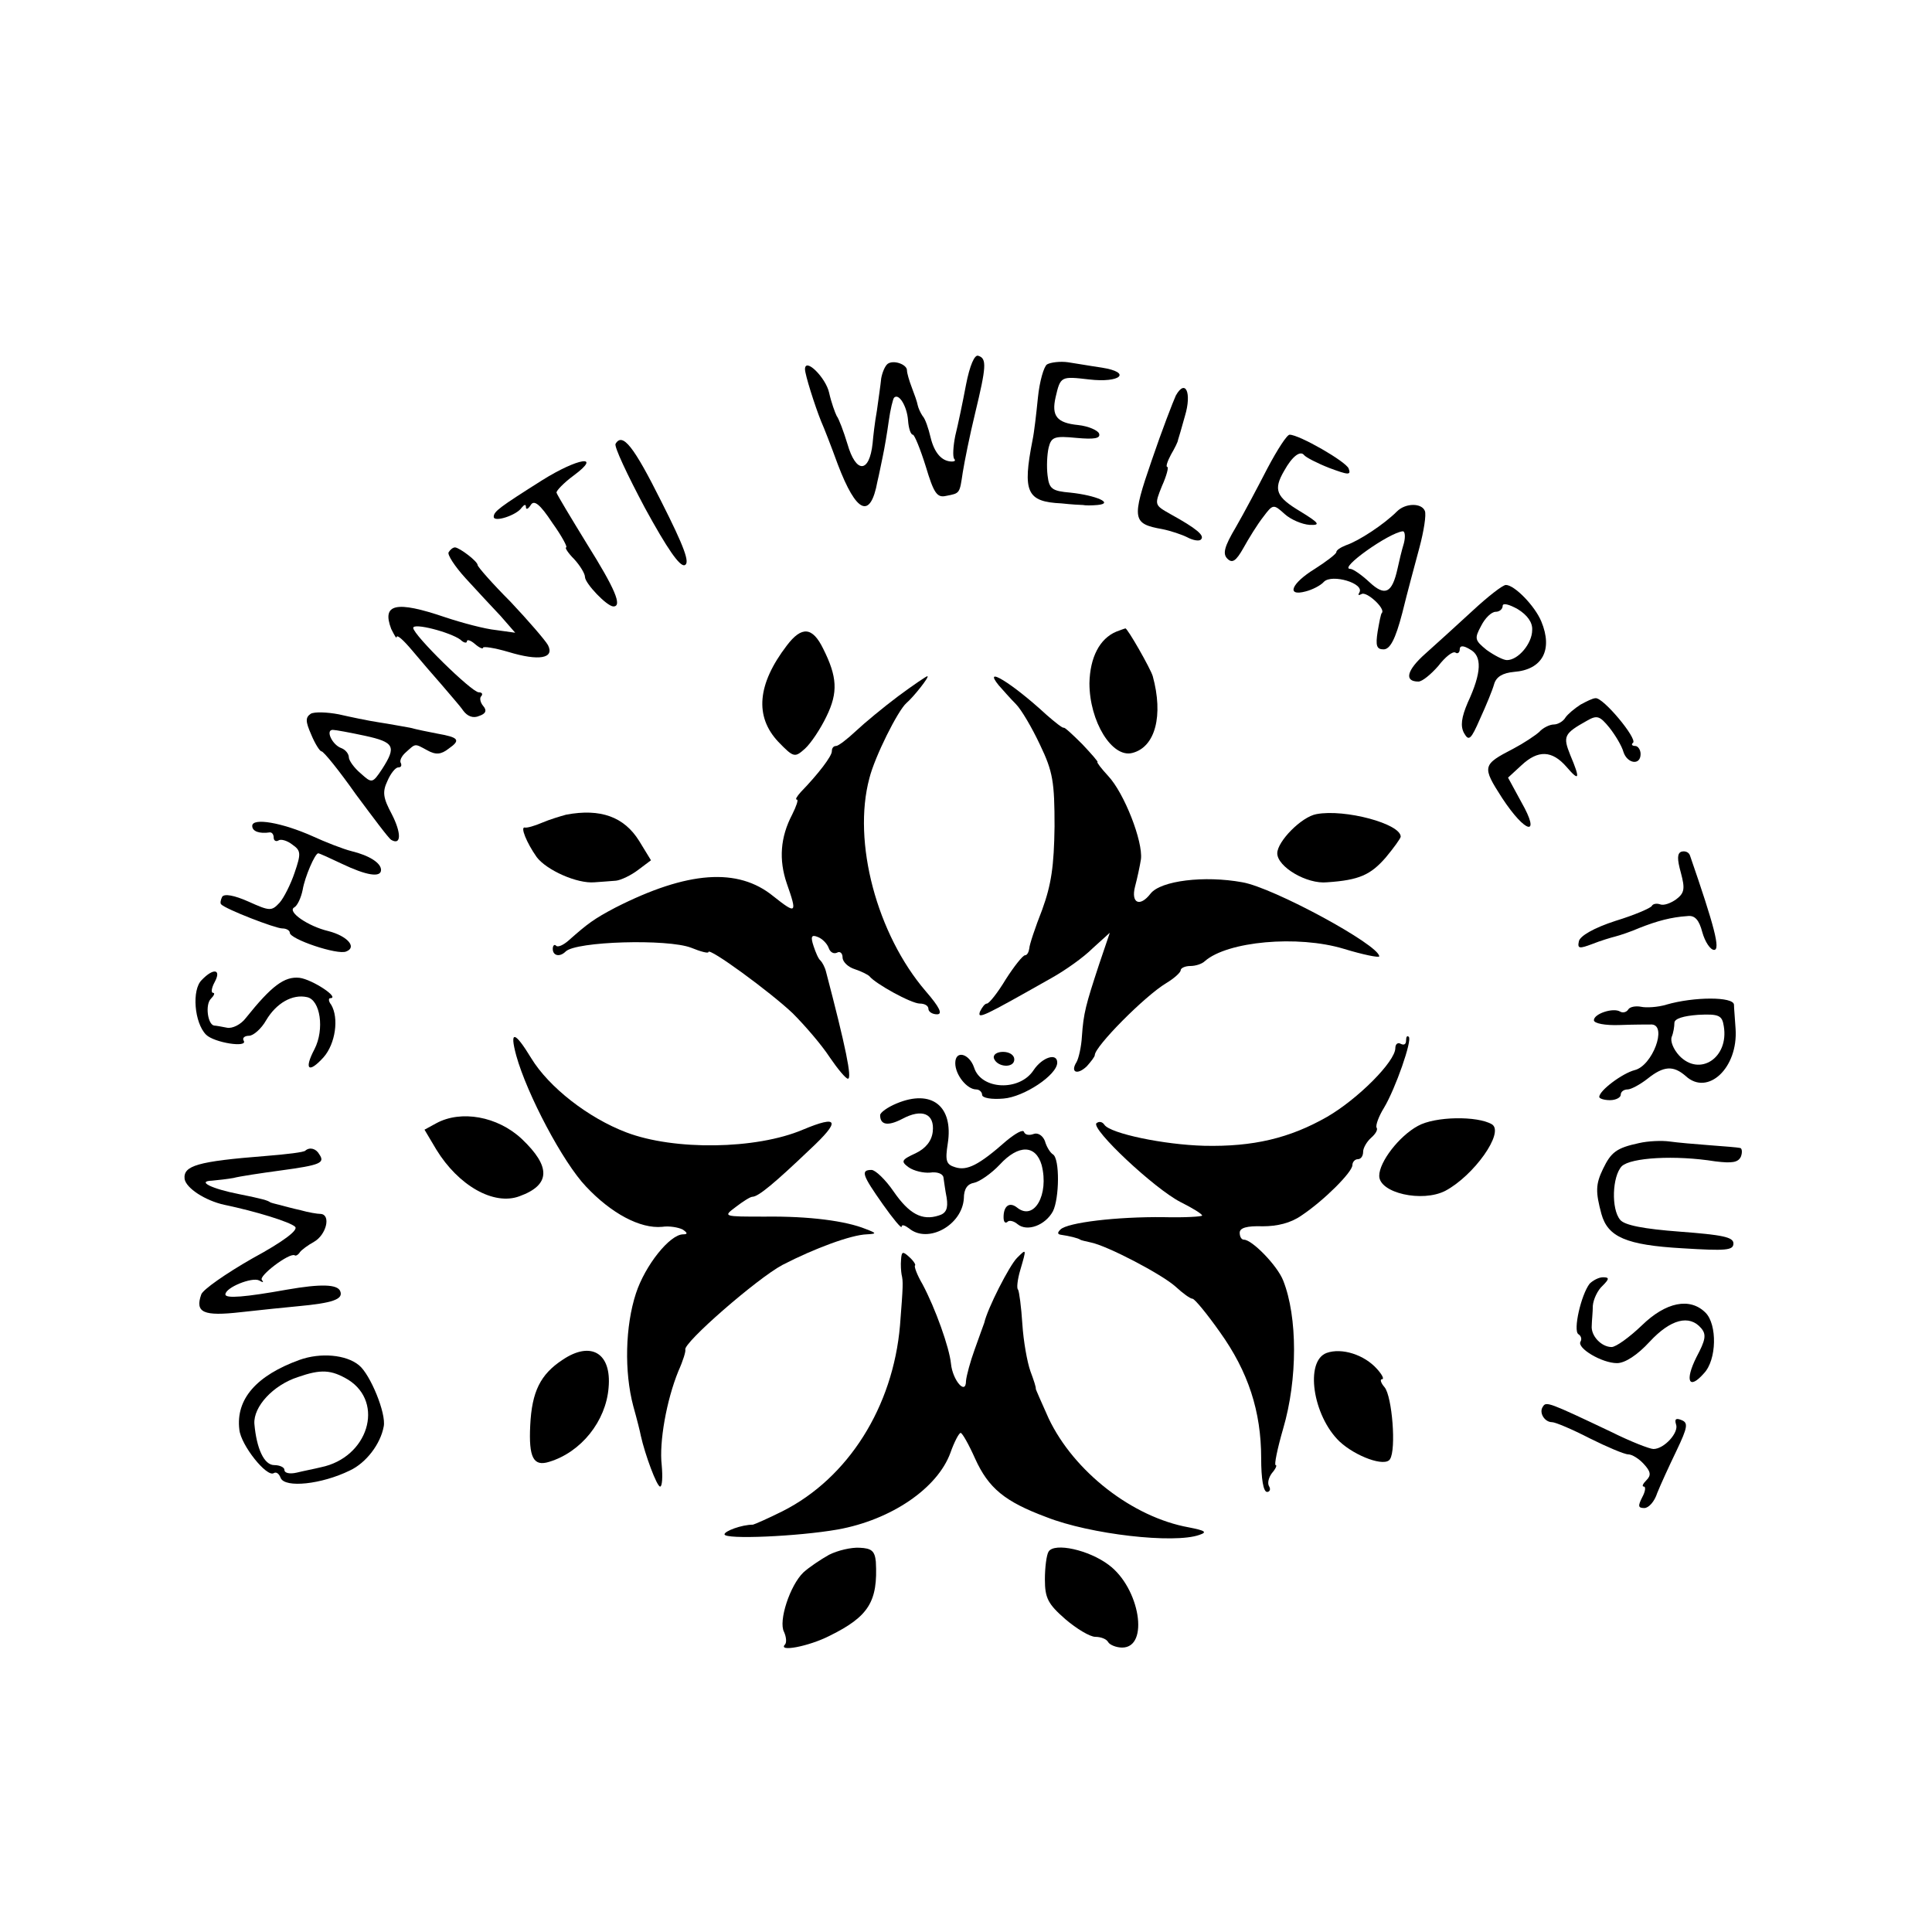 <?xml version="1.0" standalone="no"?>
<!DOCTYPE svg PUBLIC "-//W3C//DTD SVG 20010904//EN"
 "http://www.w3.org/TR/2001/REC-SVG-20010904/DTD/svg10.dtd">
<svg version="1.0" xmlns="http://www.w3.org/2000/svg"
 width="360pt" height="360pt" viewBox="0 0 360 360"
 preserveAspectRatio="xMidYMid meet">
<g transform="translate(0,360) scale(0.1,-0.1)"
fill="#000000" stroke="none">
<path d="M1800 2883 c-6 -32 -15 -75 -20 -95 -4 -20 -5 -39 -2 -43 3 -3 1 -5
-4 -5 -19 0 -33 16 -40 45 -4 17 -10 35 -15 40 -4 6 -8 15 -9 20 -1 6 -6 20
-11 33 -5 13 -9 27 -9 32 0 11 -25 20 -36 12 -5 -4 -10 -16 -12 -27 -1 -11 -5
-38 -8 -60 -4 -22 -7 -49 -8 -61 -6 -56 -31 -57 -47 -1 -7 23 -16 47 -20 52
-3 6 -10 25 -14 43 -6 28 -45 67 -45 44 0 -10 18 -67 30 -97 5 -11 19 -47 31
-80 35 -92 61 -103 74 -32 3 12 7 33 10 47 3 14 8 43 11 65 3 22 8 42 10 44 9
9 24 -16 26 -42 1 -15 5 -27 9 -27 3 0 14 -27 24 -59 15 -50 21 -59 38 -55 26
5 25 4 31 44 3 19 13 69 23 110 21 87 22 102 6 107 -7 3 -16 -18 -23 -54z"/>
<path d="M1951 2921 c-6 -4 -14 -32 -17 -62 -3 -30 -7 -65 -10 -79 -19 -97
-11 -115 54 -118 18 -2 36 -3 40 -3 4 -1 16 -1 27 0 32 3 -3 18 -50 23 -35 3
-40 7 -43 32 -2 16 -1 39 2 52 5 20 11 22 52 18 33 -3 45 -1 42 8 -2 6 -20 14
-39 16 -40 4 -50 17 -42 52 9 39 10 39 62 33 59 -7 81 13 24 22 -21 3 -49 8
-63 10 -14 2 -32 0 -39 -4z"/>
<path d="M2191 2863 c-5 -11 -26 -65 -45 -121 -38 -110 -36 -118 20 -128 15
-3 36 -10 46 -15 11 -6 23 -8 26 -4 7 7 -8 20 -57 47 -30 17 -30 17 -16 52 9
20 13 36 10 36 -3 0 0 10 7 23 7 12 13 24 13 27 1 3 7 23 13 45 13 43 1 70
-17 38z"/>
<path d="M2362 2728 c-18 -35 -44 -84 -59 -110 -22 -37 -25 -50 -16 -59 9 -9
16 -5 30 20 10 18 26 44 37 58 18 24 19 24 40 5 11 -10 32 -19 46 -20 21 -1
19 3 -17 25 -45 27 -51 40 -30 76 15 27 30 38 37 29 3 -4 24 -15 47 -24 35
-13 41 -14 36 -1 -5 13 -92 63 -110 63 -5 0 -23 -28 -41 -62z"/>
<path d="M1147 2773 c-3 -5 22 -58 55 -120 41 -75 65 -110 74 -106 10 4 -1 34
-44 119 -51 102 -72 129 -85 107z"/>
<path d="M1010 2705 c-79 -50 -90 -58 -90 -68 0 -11 43 3 52 17 5 6 8 7 8 1 0
-5 4 -4 9 4 6 10 17 2 40 -33 18 -25 29 -46 26 -46 -3 0 3 -10 15 -22 11 -12
20 -27 20 -33 0 -12 41 -55 53 -55 17 0 3 33 -49 116 -30 49 -56 92 -57 96 -1
3 13 18 32 32 54 40 8 33 -59 -9z"/>
<path d="M2603 2647 c-24 -24 -71 -55 -95 -63 -10 -4 -18 -9 -18 -13 0 -3 -18
-17 -40 -31 -44 -27 -54 -52 -17 -42 12 3 28 11 34 18 15 15 76 -3 66 -20 -3
-5 -2 -6 4 -3 9 6 45 -27 38 -35 -2 -1 -5 -18 -8 -35 -4 -26 -2 -33 11 -33 12
0 22 18 35 68 9 37 24 92 32 122 8 30 13 61 10 68 -6 15 -36 15 -52 -1z m13
-59 c-4 -13 -9 -34 -12 -48 -10 -45 -23 -52 -52 -25 -15 14 -31 25 -36 25 -23
0 73 68 98 70 4 0 5 -10 2 -22z"/>
<path d="M836 2571 c-3 -4 11 -26 32 -49 20 -22 49 -53 65 -70 l27 -31 -36 5
c-20 2 -62 13 -95 24 -91 31 -118 25 -100 -22 6 -12 10 -19 10 -15 1 5 13 -6
29 -25 15 -18 40 -47 55 -64 15 -18 34 -39 40 -48 8 -11 19 -15 30 -10 12 4
15 10 7 19 -5 6 -7 15 -3 18 3 4 1 7 -5 7 -13 0 -122 107 -122 120 0 10 69 -8
88 -22 6 -6 12 -7 12 -3 0 4 7 2 15 -5 8 -7 15 -10 15 -7 0 3 21 0 48 -8 56
-17 86 -12 73 13 -5 9 -37 46 -70 81 -34 34 -61 65 -61 68 0 7 -33 32 -42 33
-4 0 -9 -4 -12 -9z"/>
<path d="M2744 2462 c-28 -26 -68 -62 -88 -80 -35 -31 -40 -52 -13 -52 7 0 23
13 37 29 13 17 27 28 32 25 4 -3 8 0 8 6 0 7 6 8 19 0 23 -12 22 -43 -4 -99
-12 -28 -14 -44 -7 -57 9 -16 13 -12 30 27 11 24 23 53 26 64 4 14 16 21 37
23 53 4 73 41 51 94 -12 29 -50 68 -66 68 -6 0 -34 -22 -62 -48z m111 -36 c0
-25 -26 -56 -47 -56 -7 0 -24 9 -38 19 -22 18 -23 21 -10 45 7 14 19 26 27 26
7 0 13 5 13 11 0 6 12 3 28 -6 18 -11 28 -25 27 -39z"/>
<path d="M1466 2397 c-55 -72 -60 -132 -16 -179 29 -30 31 -30 50 -13 11 10
29 37 40 60 22 45 20 74 -6 126 -20 41 -40 43 -68 6z"/>
<path d="M2080 2423 c-31 -13 -49 -48 -50 -96 0 -71 42 -140 80 -130 43 11 58
70 38 143 -4 14 -48 91 -51 89 -1 0 -9 -3 -17 -6z"/>
<path d="M1674 2303 c-28 -21 -63 -50 -79 -65 -17 -16 -33 -28 -37 -28 -5 0
-8 -4 -8 -10 0 -9 -25 -42 -58 -76 -7 -8 -11 -14 -7 -14 3 0 -1 -12 -9 -28
-22 -42 -25 -84 -10 -128 20 -57 18 -58 -25 -24 -66 54 -160 47 -294 -21 -40
-21 -52 -30 -87 -61 -10 -9 -21 -14 -24 -10 -3 3 -6 0 -6 -6 0 -13 13 -16 24
-5 19 19 190 24 234 7 17 -7 32 -11 32 -8 0 10 116 -75 157 -114 23 -23 54
-59 69 -82 15 -22 30 -40 34 -40 8 0 -4 59 -41 200 -2 8 -7 17 -10 20 -4 3 -9
15 -13 27 -6 18 -4 22 8 17 8 -3 17 -12 20 -20 3 -9 10 -12 16 -9 5 3 10 -1
10 -9 0 -8 10 -18 23 -22 12 -4 24 -10 27 -13 11 -14 78 -51 94 -51 9 0 16 -4
16 -10 0 -5 7 -10 16 -10 11 0 5 13 -21 43 -91 106 -137 278 -105 397 10 40
53 126 69 140 13 11 44 50 39 50 -2 0 -27 -17 -54 -37z"/>
<path d="M1861 2323 c8 -9 22 -25 32 -35 10 -10 30 -44 45 -76 24 -50 27 -69
27 -152 -1 -74 -6 -108 -23 -155 -13 -33 -24 -66 -24 -72 -1 -7 -4 -13 -8 -13
-4 0 -20 -20 -36 -45 -15 -25 -31 -45 -35 -45 -4 0 -9 -7 -13 -15 -5 -15 5
-10 134 63 25 14 59 38 76 55 l32 29 -20 -59 c-25 -76 -29 -91 -32 -134 -1
-19 -6 -41 -10 -48 -12 -19 1 -25 19 -8 8 9 15 18 15 21 0 16 93 110 133 134
15 9 27 20 27 24 0 4 8 8 18 8 10 0 22 4 27 9 42 37 173 49 259 23 36 -11 66
-17 66 -14 0 21 -197 128 -255 138 -71 13 -152 3 -171 -21 -20 -26 -37 -18
-29 13 4 15 9 38 11 51 4 33 -31 123 -61 155 -13 14 -22 26 -20 26 2 0 -11 15
-28 33 -18 18 -33 32 -35 31 -2 -1 -16 10 -32 24 -65 60 -120 93 -89 55z"/>
<path d="M2945 2287 c-11 -7 -24 -18 -28 -24 -4 -7 -14 -13 -22 -13 -7 0 -20
-6 -27 -14 -8 -7 -29 -21 -48 -31 -58 -30 -59 -33 -21 -92 44 -67 73 -73 36
-8 l-25 46 25 23 c31 29 57 28 84 -3 24 -28 26 -23 7 22 -14 35 -12 40 31 64
19 11 24 9 42 -13 11 -14 23 -34 26 -45 7 -22 32 -26 32 -4 0 8 -5 15 -10 15
-6 0 -8 3 -4 6 8 8 -56 85 -70 83 -5 0 -17 -6 -28 -12z"/>
<path d="M579 2270 c-10 -7 -10 -14 1 -39 7 -17 16 -31 19 -31 4 0 33 -36 64
-80 32 -43 61 -82 66 -85 19 -11 19 13 1 48 -16 30 -18 41 -8 62 6 14 15 25
20 25 5 0 7 3 5 8 -3 4 1 13 9 20 19 17 16 17 40 4 16 -9 26 -8 40 3 23 16 19
21 -21 28 -16 3 -40 8 -51 11 -12 2 -38 7 -58 10 -20 3 -53 10 -75 15 -21 4
-45 5 -52 1z m101 -41 c55 -12 59 -20 32 -62 -18 -27 -19 -27 -40 -8 -12 10
-22 24 -22 30 0 6 -6 14 -14 17 -17 6 -30 34 -16 34 5 0 32 -5 60 -11z"/>
<path d="M1055 2082 c-11 -3 -31 -9 -45 -15 -14 -6 -28 -10 -32 -9 -9 2 3 -28
22 -55 18 -24 75 -50 108 -47 12 1 30 2 40 3 9 1 28 10 41 20 l24 18 -22 36
c-28 45 -72 61 -136 49z"/>
<path d="M2453 2083 c-28 -5 -73 -51 -73 -73 0 -25 55 -58 93 -54 60 4 81 14
109 46 15 18 28 36 28 39 0 24 -104 52 -157 42z"/>
<path d="M470 2061 c0 -10 13 -15 33 -12 4 0 7 -4 7 -10 0 -5 4 -8 9 -5 4 3
16 0 26 -8 16 -11 16 -17 4 -52 -7 -21 -20 -47 -28 -56 -15 -16 -18 -16 -58 2
-27 12 -45 15 -49 9 -3 -6 -4 -12 -2 -14 8 -9 101 -45 114 -45 8 0 14 -4 14
-8 0 -12 89 -42 105 -35 21 8 2 29 -33 38 -38 9 -77 36 -64 44 6 3 13 18 16
33 4 24 23 68 29 68 2 0 22 -9 45 -20 44 -21 72 -26 72 -11 0 13 -22 27 -55
35 -16 4 -49 17 -73 28 -56 25 -112 35 -112 19z"/>
<path d="M3133 2013 c-8 -3 -8 -14 -1 -39 8 -30 7 -38 -9 -50 -10 -7 -23 -12
-30 -9 -6 2 -13 1 -15 -3 -2 -4 -32 -17 -68 -28 -40 -13 -66 -28 -68 -38 -3
-14 1 -14 25 -5 15 6 35 12 43 14 8 2 29 9 45 16 33 13 59 20 89 22 14 2 22
-7 28 -30 5 -18 15 -33 22 -33 12 0 1 43 -45 176 -2 6 -9 9 -16 7z"/>
<path d="M376 1774 c-19 -18 -14 -80 8 -102 15 -15 79 -25 70 -11 -3 5 2 9 10
9 8 0 23 13 32 29 19 32 49 49 76 43 25 -5 33 -60 14 -97 -20 -38 -11 -46 17
-15 22 25 29 73 14 98 -5 6 -5 12 -2 12 20 0 -33 35 -57 38 -28 3 -52 -15
-100 -75 -9 -12 -25 -20 -35 -18 -10 2 -21 4 -24 4 -12 2 -17 39 -6 50 6 6 8
11 4 11 -4 0 -3 9 3 20 13 24 -2 27 -24 4z"/>
<path d="M3105 1728 c-16 -5 -38 -6 -47 -4 -10 2 -21 0 -24 -5 -3 -5 -10 -7
-15 -4 -13 8 -49 -4 -49 -16 0 -6 21 -10 48 -9 26 1 53 1 60 1 29 -2 1 -77
-32 -85 -23 -6 -66 -38 -66 -50 0 -3 9 -6 20 -6 11 0 20 5 20 10 0 6 6 10 13
10 6 0 23 9 37 20 30 24 48 25 71 5 41 -38 98 15 93 88 -1 18 -3 38 -3 45 -1
15 -74 15 -126 0z m107 -40 c10 -59 -45 -95 -83 -55 -11 12 -17 27 -14 35 3 7
5 19 5 26 0 8 17 13 44 15 39 2 45 -1 48 -21z"/>
<path d="M962 1633 c20 -72 87 -199 130 -244 47 -50 101 -79 142 -75 13 2 30
-1 38 -5 9 -6 10 -9 1 -9 -25 0 -71 -58 -88 -110 -20 -61 -22 -146 -5 -210 7
-25 13 -49 14 -55 8 -36 30 -95 36 -95 4 0 5 18 3 40 -5 43 9 121 31 175 9 20
14 37 13 40 -5 12 134 133 181 158 60 31 128 56 157 57 19 1 19 2 -2 10 -37
15 -105 24 -187 23 -79 0 -79 0 -55 18 13 10 27 19 31 19 11 0 42 26 107 88
58 54 54 65 -13 37 -87 -37 -240 -39 -329 -5 -71 27 -144 84 -177 138 -31 51
-41 53 -28 5z"/>
<path d="M2620 1661 c0 -7 -4 -9 -10 -6 -5 3 -10 0 -10 -8 0 -25 -70 -95 -127
-128 -70 -40 -138 -56 -229 -54 -76 2 -175 23 -186 39 -4 6 -10 7 -15 3 -10
-11 108 -122 157 -147 22 -11 40 -22 40 -25 0 -2 -33 -4 -72 -3 -87 1 -179
-10 -192 -23 -6 -6 -6 -9 2 -10 14 -2 31 -6 35 -9 1 -1 10 -3 19 -5 31 -6 132
-59 158 -82 14 -13 28 -23 32 -23 4 0 27 -28 51 -62 53 -74 77 -148 77 -235 0
-38 4 -63 11 -63 5 0 7 5 4 10 -4 6 -1 17 5 25 7 8 10 15 7 15 -3 0 3 30 14
68 27 92 27 208 0 276 -11 28 -58 76 -73 76 -5 0 -8 6 -8 13 0 9 13 13 43 12
27 0 52 6 72 20 42 28 95 81 95 94 0 6 5 11 10 11 6 0 10 6 10 14 0 7 7 19 15
26 8 7 13 15 10 19 -2 4 4 21 14 37 21 35 53 126 46 132 -3 3 -5 0 -5 -7z"/>
<path d="M1780 1619 c0 -22 22 -49 39 -49 6 0 11 -5 11 -10 0 -6 18 -9 40 -7
38 3 100 44 100 67 0 19 -28 10 -44 -14 -26 -40 -98 -37 -111 5 -9 26 -35 33
-35 8z"/>
<path d="M1852 1628 c6 -17 38 -19 38 -2 0 8 -9 14 -21 14 -11 0 -19 -5 -17
-12z"/>
<path d="M1671 1544 c-17 -7 -31 -17 -31 -22 0 -18 14 -21 41 -7 37 20 61 10
57 -24 -2 -17 -13 -31 -32 -40 -26 -12 -28 -15 -13 -26 10 -7 28 -11 40 -10
13 2 24 -2 25 -9 1 -6 3 -23 6 -38 3 -20 -1 -29 -15 -33 -31 -10 -55 3 -84 45
-15 22 -34 40 -41 40 -21 0 -17 -10 21 -64 19 -27 35 -46 35 -42 0 5 6 3 14
-3 35 -29 99 6 102 56 0 18 7 27 19 29 10 2 32 17 48 34 35 38 67 37 78 -1 14
-55 -14 -105 -46 -79 -14 11 -25 3 -25 -18 0 -9 3 -12 7 -9 3 4 12 2 19 -4 18
-15 52 -2 66 24 12 24 13 98 0 106 -5 3 -12 14 -15 25 -4 10 -13 16 -21 13 -8
-3 -16 -2 -18 4 -2 5 -16 -3 -33 -17 -51 -45 -73 -56 -95 -49 -17 5 -19 12
-14 44 11 70 -30 102 -95 75z"/>
<path d="M813 1507 l-22 -12 22 -37 c41 -67 107 -105 155 -87 58 21 59 55 4
107 -45 42 -113 54 -159 29z"/>
<path d="M2642 1502 c-35 -19 -72 -67 -72 -93 0 -32 80 -50 123 -28 53 28 111
109 87 124 -27 16 -106 15 -138 -3z"/>
<path d="M3054 1470 c-42 -9 -52 -17 -67 -48 -14 -29 -14 -43 -3 -84 12 -43
46 -58 151 -64 81 -5 95 -4 95 9 0 12 -21 16 -100 22 -67 5 -103 12 -111 22
-17 20 -15 81 3 100 17 16 99 21 174 9 32 -4 43 -2 48 9 3 8 2 16 -2 16 -4 1
-29 3 -56 5 -27 2 -61 5 -75 7 -14 2 -40 1 -57 -3z"/>
<path d="M569 1456 c-2 -3 -36 -7 -74 -10 -127 -10 -154 -18 -151 -43 3 -17
38 -40 74 -48 58 -12 123 -32 132 -41 6 -6 -21 -27 -80 -59 -49 -28 -92 -58
-95 -67 -12 -34 4 -41 74 -33 36 4 84 9 106 11 65 6 85 13 79 28 -5 13 -36 14
-99 3 -78 -14 -115 -17 -115 -9 0 13 50 33 63 26 7 -4 9 -4 5 1 -7 7 51 51 61
46 2 -2 7 1 10 6 3 4 15 13 26 19 23 13 32 50 13 52 -7 0 -24 3 -38 7 -14 3
-32 8 -40 10 -8 2 -16 4 -17 5 -4 3 -13 6 -58 15 -51 10 -79 24 -50 25 11 1
29 3 40 5 11 3 51 9 88 14 74 10 83 14 72 30 -6 11 -18 14 -26 7z"/>
<path d="M1679 1253 c-1 -10 0 -22 1 -28 3 -13 3 -19 -3 -95 -13 -151 -96
-284 -219 -346 -26 -13 -51 -24 -55 -25 -21 0 -53 -12 -53 -18 0 -10 137 -4
211 9 100 18 186 77 210 143 7 20 16 37 19 37 3 0 15 -21 27 -48 25 -55 55
-80 133 -109 81 -32 238 -50 285 -33 15 5 11 8 -20 14 -105 19 -214 104 -261
203 -13 29 -24 54 -24 55 1 2 -4 17 -10 33 -6 17 -13 56 -15 88 -2 32 -6 61
-8 64 -3 2 -1 19 4 36 12 41 12 41 -6 23 -14 -14 -55 -94 -61 -121 -2 -5 -10
-28 -18 -50 -8 -22 -15 -48 -16 -58 0 -28 -25 1 -28 32 -3 30 -29 103 -53 148
-10 17 -16 33 -14 35 2 1 -3 9 -11 16 -12 11 -14 10 -15 -5z"/>
<path d="M2962 1208 c-16 -21 -31 -87 -21 -94 5 -3 7 -9 4 -14 -7 -12 40 -40
68 -40 15 0 38 15 61 40 39 42 74 51 96 25 10 -12 8 -22 -9 -54 -22 -44 -14
-62 14 -30 24 25 25 91 3 113 -29 29 -74 20 -119 -24 -23 -22 -48 -40 -56 -40
-19 0 -39 21 -37 40 0 8 2 25 2 37 1 12 9 29 18 37 13 13 13 16 1 16 -8 0 -19
-6 -25 -12z"/>
<path d="M1048 1066 c-41 -27 -57 -59 -60 -122 -3 -60 6 -77 35 -68 60 18 106
76 111 138 6 65 -33 88 -86 52z"/>
<path d="M2472 1079 c-41 -15 -26 -117 24 -165 30 -28 85 -48 94 -33 12 18 4
117 -10 134 -7 8 -9 15 -5 15 5 0 0 9 -9 19 -24 27 -66 40 -94 30z"/>
<path d="M558 1066 c-80 -29 -119 -73 -112 -130 3 -29 51 -89 64 -81 5 3 10
-1 13 -9 8 -19 76 -12 129 14 30 14 57 49 63 82 5 24 -25 97 -46 114 -24 20
-72 24 -111 10z m91 -37 c68 -43 37 -145 -51 -163 -12 -3 -33 -7 -45 -10 -13
-3 -23 -1 -23 5 0 5 -9 9 -19 9 -19 0 -33 31 -37 77 -2 32 35 72 81 87 43 15
62 14 94 -5z"/>
<path d="M2875 979 c-8 -11 3 -29 17 -29 6 0 37 -13 70 -30 32 -16 65 -30 72
-30 7 0 20 -8 29 -18 13 -14 14 -21 5 -30 -7 -7 -9 -12 -5 -12 4 0 3 -9 -3
-20 -8 -16 -8 -20 4 -20 8 0 19 12 24 28 6 15 22 50 36 79 21 44 22 52 9 57
-10 4 -13 2 -10 -8 6 -15 -22 -46 -42 -46 -7 0 -43 14 -79 32 -116 55 -121 57
-127 47z"/>
<path d="M1545 703 c-16 -9 -37 -23 -48 -33 -25 -24 -47 -91 -36 -111 4 -9 5
-19 2 -23 -15 -15 44 -4 83 16 73 36 90 64 86 138 -2 20 -8 25 -30 26 -16 1
-41 -5 -57 -13z"/>
<path d="M1954 709 c-4 -6 -7 -30 -7 -52 0 -35 6 -46 38 -74 21 -18 46 -33 56
-33 10 0 21 -4 24 -10 3 -5 15 -10 26 -10 51 0 33 111 -25 154 -37 28 -101 42
-112 25z"/>
</g>
</svg>
